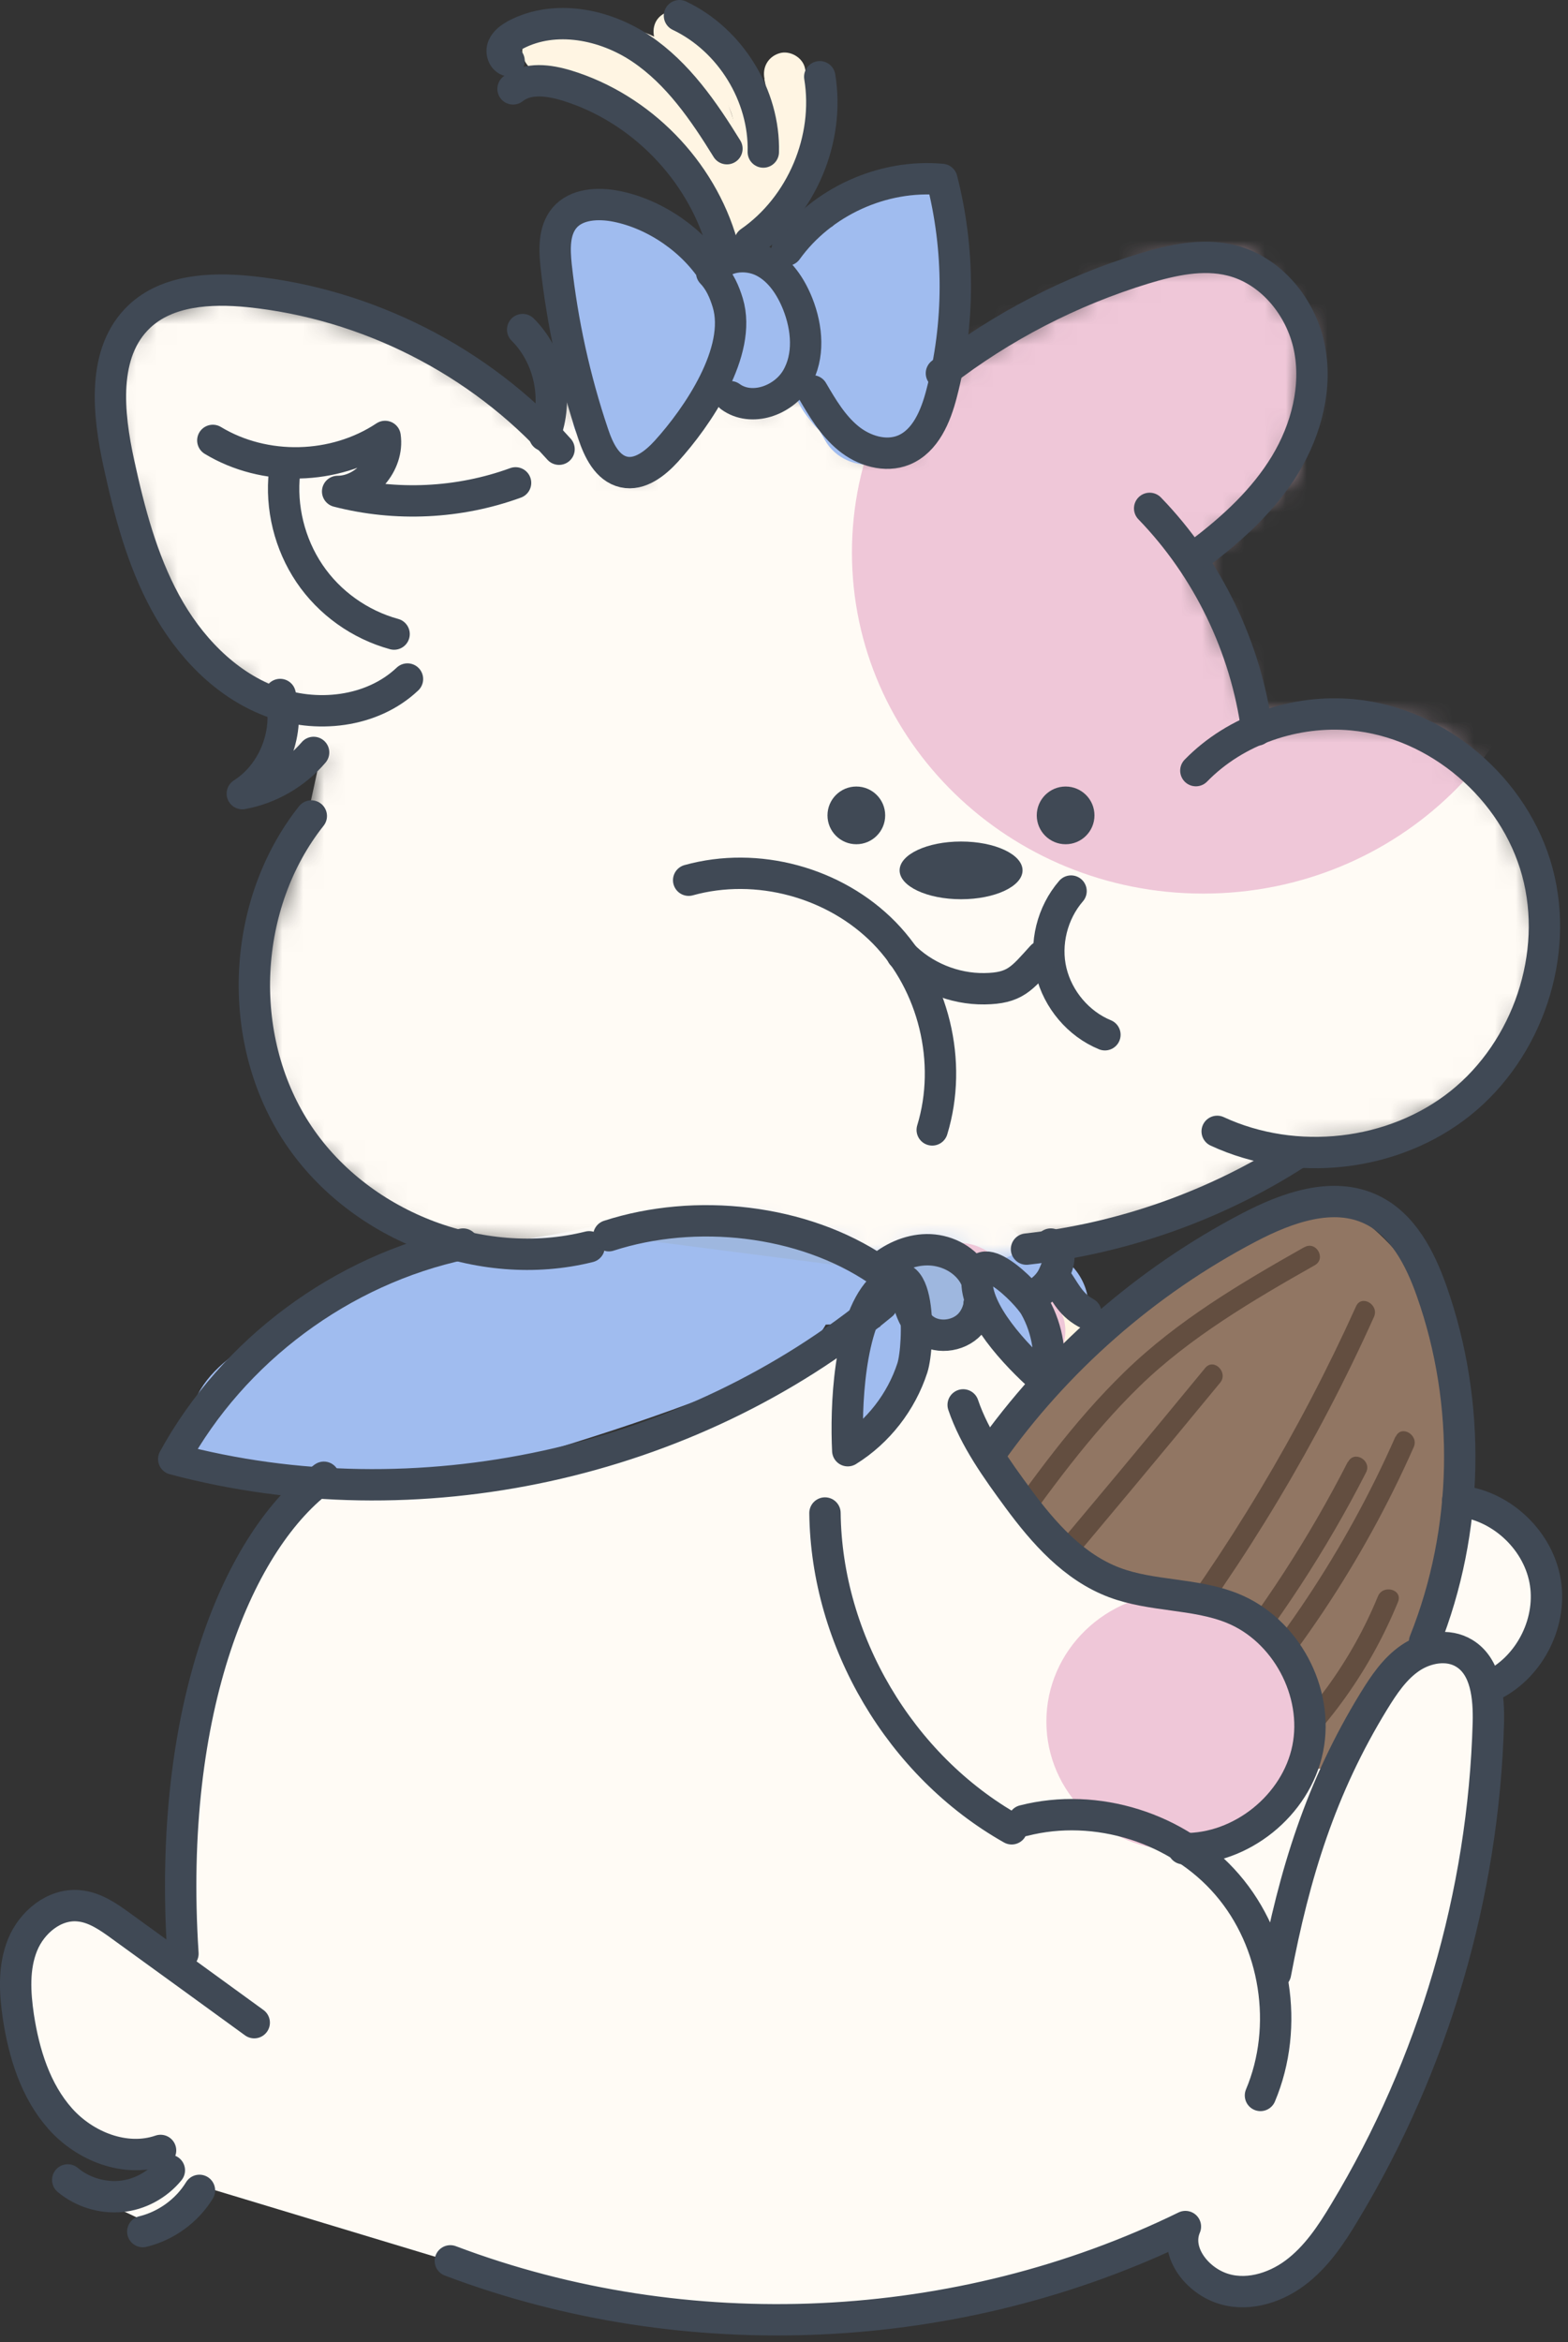 <svg width="75" height="112" viewBox="0 0 75 112" fill="none" xmlns="http://www.w3.org/2000/svg">
<rect x="0" y="0" width="75" height="112" fill="#333333" stroke="none"/>
<g clip-path="url(#clip0_360_9052)">
<path d="M66.96 87.46L60.3 105.74L36.7 85.39L48.58 68.14C48.58 68.14 60.33 56.54 63.51 57.48C66.69 58.42 69.18 63.35 69.18 63.35L70.02 73.64L66.97 87.45L66.96 87.46Z" fill="#917663"/>
<path d="M62.38 59.64C59.34 61.36 56.32 63.14 53.8 65.59C51.28 68.04 49.38 70.74 47.41 73.5C47.04 74.02 47.9 74.52 48.27 74C50.19 71.31 52.13 68.61 54.51 66.29C56.89 63.97 59.92 62.18 62.89 60.5C63.45 60.18 62.95 59.32 62.39 59.64H62.38Z" fill="#634E40"/>
<path d="M57.65 65.41C54.83 68.84 51.98 72.26 49.11 75.65C48.7 76.14 49.4 76.85 49.82 76.36C52.69 72.96 55.54 69.55 58.36 66.12C58.77 65.63 58.06 64.92 57.65 65.41Z" fill="#634E40"/>
<path d="M64.86 62.47C62.14 68.49 58.74 74.17 54.72 79.41C54.33 79.92 55.2 80.42 55.58 79.91C59.6 74.67 63.01 68.99 65.72 62.97C65.98 62.39 65.12 61.88 64.86 62.47Z" fill="#634E40"/>
<path d="M64.47 69.9C62.61 73.54 60.38 76.98 57.81 80.15C57.41 80.65 58.11 81.36 58.52 80.86C61.15 77.62 63.44 74.13 65.34 70.41C65.63 69.84 64.77 69.33 64.48 69.91L64.47 69.9Z" fill="#634E40"/>
<path d="M66.75 68.69C64.36 74.11 61.05 79.08 56.97 83.37C56.53 83.84 57.23 84.54 57.68 84.08C61.82 79.73 65.19 74.69 67.62 69.2C67.88 68.62 67.02 68.11 66.76 68.7L66.75 68.69Z" fill="#634E40"/>
<path d="M65.91 76.33C64.65 79.4 62.66 82.13 60.15 84.3C59.66 84.72 60.37 85.43 60.86 85.01C63.5 82.72 65.55 79.83 66.87 76.6C67.11 76 66.15 75.75 65.91 76.33Z" fill="#634E40"/>
<path d="M14.11 68.3L14.13 68.38L13.49 69.48C14.1 68.7 15.28 68.24 16.14 67.77C17.24 67.17 18.37 66.61 19.5 66.07C20.51 65.59 21.53 65.03 22.6 64.67C23.59 64.33 24.63 64.38 25.66 64.26C30.28 63.71 35.19 61.25 39.81 62.94L40.47 58.03C39.38 58.03 38.23 58.11 37.25 58.62C36.68 58.92 36.19 59.32 35.8 59.83C35.59 60.1 35.43 60.6 35.21 60.82C34.57 61.46 33.13 61.74 32.31 62.06C31.04 62.54 29.77 62.99 28.48 63.42C23.85 64.97 18.62 66.91 13.68 65.83C10.55 65.14 9.21 69.92 12.35 70.65C15.49 71.38 18.54 70.27 21.54 69.14C24.54 68.01 27.45 66.9 30.41 65.79C33.16 64.76 36.04 63.66 38.99 63.38C40.48 63.24 41.92 63.41 43.41 63.51C44.9 63.61 46.29 63.3 47.69 62.67L46.43 63.01L46.71 62.99L45.45 62.65L45.67 62.81L44.77 61.91C45.78 63.36 47.07 64.51 48.88 64.76L47.13 61.68C47.51 60.73 47.72 61.12 47.18 61.19C46.81 61.24 46.31 61.49 45.97 61.63C45.17 61.94 44.38 62.28 43.6 62.65C42.11 63.36 40.71 64.22 39.38 65.2C38.29 66 37.75 67.37 38.48 68.62C39.11 69.69 40.8 70.32 41.9 69.52C43.51 68.34 45.24 67.29 47.09 66.54C49.19 65.68 51.01 65.33 51.94 63.02C52.4 61.87 51.43 60.12 50.19 59.94C49.69 59.87 49.49 59.81 49.15 59.5C48.33 58.75 47.94 58.02 46.69 57.99C45.94 57.97 45.36 58.37 44.67 58.51C43.98 58.65 43.24 58.5 42.58 58.44C39.18 58.12 35.86 58.68 32.63 59.71C29.4 60.74 26.16 62.07 22.94 63.28C21.29 63.9 19.65 64.55 17.99 65.14C16.62 65.63 15.14 66.16 13.67 65.82L12.34 70.64C17.81 71.84 23.23 70.35 28.43 68.68C30.93 67.88 33.41 67 35.84 65.99C37.03 65.5 38.14 65.03 38.99 64.03C39.19 63.79 39.44 63.51 39.55 63.22C39.69 62.86 39.87 62.96 39.46 63.08C39.75 62.99 40.1 63.02 40.44 63.02C43.39 63.04 43.66 59.04 41.1 58.11C35.33 56 29.47 58.95 23.7 59.41C20.75 59.65 18.08 61.17 15.47 62.47C13.11 63.65 9.06 65.14 9.08 68.29C9.1 71.44 14.11 71.51 14.08 68.29L14.11 68.3Z" fill="#A0BCEF"/>
<path d="M50.91 61.13L49.8 62.27L50.58 65.45L52.73 63.53L50.91 61.13Z" fill="#FFF5E3"/>
<mask id="mask0_360_9052" style="mask-type:luminance" maskUnits="userSpaceOnUse" x="4" y="12" width="71" height="49">
<path d="M25.88 20.25L19.71 16.19L10.78 13.88L6.85 15.11L4.79 18.57L6.82 25.94L9.12 31.06L13.14 33.76L12.47 37.42L15.33 36.18L14.72 38.98L12.02 47.55L13.6 53.73L19.61 59.16L28.42 59.97L34.65 58.38L41.73 60.13L44.84 59.47L47.78 60.3L49.1 59.71L55.8 58.35L62.41 54.84L65.67 54.62L71.58 51.63L74.09 45.29L72.23 38.81L68.75 34.95L64.68 34.28L60.3 34.5L57 26.77L61.6 22.8L62.61 15.95L59.5 12.17L54.74 12.7L45.43 17.56C45.43 17.56 43.01 21.68 43.08 21.77C43.15 21.86 40.83 21.32 40.83 21.32L38.54 18.29L36.12 19.35L33.89 17.94L30.3 22.87L28.53 20.38L26.38 17.77L25.9 20.24L25.88 20.25Z" fill="white"/>
</mask>
<g mask="url(#mask0_360_9052)">
<path d="M25.88 20.25L19.71 16.19L10.78 13.88L6.85 15.11L4.79 18.57L6.82 25.94L9.12 31.06L13.14 33.76L12.47 37.42L15.33 36.18L14.72 38.98L12.02 47.55L13.6 53.73L19.61 59.16L28.42 59.97L34.65 58.38L41.73 60.13L44.84 59.47L47.78 60.3L49.1 59.71L55.8 58.35L62.41 54.84L65.67 54.62L71.58 51.63L74.09 45.29L72.23 38.81L68.75 34.95L64.68 34.28L60.3 34.5L57 26.77L61.6 22.8L62.61 15.95L59.5 12.17L54.74 12.7L45.43 17.56C45.43 17.56 43.01 21.68 43.08 21.77C43.15 21.86 40.83 21.32 40.83 21.32L38.54 18.29L36.12 19.35L33.89 17.94L30.3 22.87L28.53 20.38L26.38 17.77L25.9 20.24L25.88 20.25Z" fill="#FFFBF5"/>
<path d="M25.57 4.12C25.57 4.12 32.82 4.88 34.91 11.68C37 18.48 34.76 11.68 34.76 11.68L36.82 11.58L39.44 3.68C39.44 3.68 36.89 6.76 36.7 7.12C36.51 7.48 35.1 2.02 35.1 2.02L32.5 0.61L25 1.14L24.54 3.03L25.57 4.14V4.12Z" fill="#FFF5E3"/>
<path d="M57.55 42.73C66.828 42.73 74.35 35.428 74.35 26.42C74.35 17.412 66.828 10.11 57.55 10.11C48.272 10.11 40.75 17.412 40.75 26.42C40.75 35.428 48.272 42.73 57.55 42.73Z" fill="#EFC7D8"/>
</g>
<path d="M25.98 3.46C26.94 3.34 27.74 3.61 28.49 4.21C29.24 4.81 29.96 5.54 30.61 6.27C31.9 7.71 32.96 9.34 33.81 11.09C34.27 12.04 35.63 11.5 35.67 10.59C35.72 9.5 35.75 8.41 35.53 7.33C35.33 6.33 34.86 5.4 34.27 4.58C33.14 3 31.69 1.44 29.63 1.3C29.09 1.26 28.63 1.79 28.63 2.3C28.63 2.87 29.09 3.26 29.63 3.3C30.96 3.39 32.03 4.82 32.71 5.83C33.15 6.48 33.47 7.16 33.62 7.93C33.78 8.8 33.71 9.71 33.67 10.58L35.53 10.08C34.57 8.1 33.31 6.26 31.82 4.64C30.33 3.02 28.42 1.15 25.98 1.46C25.44 1.53 24.98 1.87 24.98 2.46C24.98 2.95 25.44 3.53 25.98 3.46Z" fill="#FFF5E3"/>
<path d="M31.38 2.03C32.57 4.52 33.8 7.12 33.74 9.94C33.71 11.23 35.71 11.23 35.74 9.94C35.81 6.76 34.45 3.83 33.11 1.02C32.88 0.53 32.18 0.4 31.74 0.66C31.24 0.95 31.15 1.54 31.38 2.03Z" fill="#FFF5E3"/>
<path d="M34.32 7.29C34.03 8.12 34.01 9.01 34.16 9.87C34.2 10.1 34.42 10.35 34.62 10.47C34.83 10.6 35.15 10.65 35.39 10.57C35.63 10.49 35.87 10.34 35.99 10.11L36.09 9.87C36.14 9.69 36.14 9.52 36.09 9.34C36.08 9.28 36.07 9.22 36.06 9.15L36.1 9.42C36.05 9.06 36.05 8.69 36.1 8.33L36.06 8.6C36.1 8.34 36.16 8.08 36.24 7.83C36.32 7.59 36.26 7.27 36.14 7.06C36.02 6.85 35.78 6.65 35.54 6.6C35.28 6.54 35 6.55 34.77 6.7C34.54 6.85 34.4 7.04 34.31 7.3L34.32 7.29Z" fill="#FFF5E3"/>
<path d="M34.24 3.51C35.53 3.51 35.53 1.51 34.24 1.51C32.95 1.51 32.95 3.51 34.24 3.51Z" fill="#FFF5E3"/>
<path d="M33.55 3C33.92 3.56 34.29 4.12 34.64 4.7C34.92 5.17 35.1 5.6 35.11 6.14C35.13 6.76 35.06 7.38 35.02 7.99C35 8.32 34.98 8.64 34.96 8.97C34.94 9.21 34.92 9.35 34.81 9.53C34.13 10.63 35.86 11.63 36.54 10.54C36.96 9.86 36.96 9.05 37.01 8.28C37.05 7.57 37.13 6.85 37.11 6.14C37.09 5.35 36.89 4.62 36.5 3.92C36.11 3.22 35.69 2.63 35.27 1.99C34.98 1.54 34.38 1.35 33.9 1.63C33.45 1.89 33.25 2.54 33.54 3H33.55Z" fill="#FFF5E3"/>
<path d="M36.56 3.79C36.78 4.76 36.83 5.84 36.56 6.8C36.43 7.27 36.36 7.44 36.06 7.91C35.99 8.02 35.92 8.12 35.84 8.22C35.94 8.09 35.78 8.29 35.75 8.31C35.67 8.4 35.58 8.5 35.48 8.58C35.45 8.6 35.17 8.84 35.32 8.73C34.9 9.04 34.65 9.61 34.96 10.1C35.23 10.51 35.88 10.8 36.33 10.46C37.36 9.69 38.08 8.65 38.46 7.42C38.87 6.07 38.8 4.62 38.5 3.25C38.39 2.74 37.77 2.39 37.27 2.55C36.73 2.72 36.45 3.23 36.57 3.78L36.56 3.79Z" fill="#FFF5E3"/>
<path d="M26.29 13.37C26.33 13.44 26.36 13.52 26.39 13.6L26.14 13C26.34 13.5 26.46 14.01 26.53 14.55L26.44 13.89C26.54 14.72 26.55 15.56 26.63 16.4C26.68 16.97 26.75 17.55 26.87 18.11C27 18.72 27.25 19.27 27.49 19.85L27.24 19.25C27.33 19.46 27.4 19.67 27.45 19.89L27.36 19.23C27.37 19.32 27.38 19.4 27.36 19.49L27.45 18.83L27.43 18.96C27.33 19.62 27.3 20.3 27.68 20.89C27.98 21.35 28.36 21.7 28.88 21.91C30.08 22.42 31.28 21.92 32 20.89C32.42 20.29 32.84 19.69 33.29 19.11L32.9 19.62C33.44 18.92 34.09 18.29 34.57 17.55C35.19 16.6 35.41 15.34 35.05 14.25C34.74 13.32 34.06 12.54 33.19 12.1C32.78 11.89 32.32 11.76 31.94 11.49L32.45 11.88C32.34 11.79 32.25 11.7 32.16 11.59L32.55 12.1C32.55 12.1 32.49 12.01 32.46 11.96C31.83 10.82 30.16 10.34 29.04 11.06C27.92 11.78 27.46 13.26 28.14 14.48C28.52 15.16 29.15 15.73 29.86 16.06C30.25 16.25 30.67 16.38 31.02 16.64L30.51 16.25C30.59 16.32 30.67 16.39 30.74 16.48L30.35 15.97C30.4 16.04 30.44 16.11 30.48 16.18L30.23 15.58C30.26 15.65 30.28 15.73 30.3 15.8L30.21 15.14C30.23 15.26 30.23 15.37 30.22 15.49L30.31 14.83C30.29 14.99 30.24 15.14 30.18 15.29L30.43 14.69C30.34 14.89 30.22 15.06 30.09 15.24L30.48 14.73C29.95 15.39 29.39 16.02 28.88 16.7C28.46 17.25 28.07 17.81 27.68 18.38L32.25 20.31C32.35 19.67 32.39 19.1 32.24 18.46C32.13 18.03 31.92 17.62 31.75 17.22L32 17.82C31.79 17.32 31.66 16.8 31.59 16.26L31.68 16.92C31.57 16.07 31.56 15.21 31.49 14.35C31.38 13.1 31.14 12.02 30.61 10.88C30.35 10.34 29.67 9.88 29.12 9.73C28.52 9.57 27.72 9.64 27.19 9.98C26.66 10.32 26.19 10.84 26.04 11.47C25.88 12.16 25.99 12.76 26.29 13.4V13.37Z" fill="#A0BCEF"/>
<path d="M34.1 16.72C34.24 16.83 34.37 16.96 34.48 17.1L34.09 16.59C34.2 16.74 34.3 16.9 34.37 17.08L34.12 16.48C34.19 16.65 34.24 16.84 34.27 17.02L34.18 16.36C34.19 16.47 34.2 16.57 34.2 16.68C34.19 17.02 34.26 17.35 34.42 17.64C34.52 17.95 34.69 18.22 34.94 18.44C35.17 18.68 35.43 18.86 35.74 18.96C36.04 19.12 36.36 19.19 36.7 19.18L37.36 19.09C37.78 18.97 38.15 18.76 38.46 18.45L38.85 17.94C39.08 17.55 39.19 17.13 39.19 16.68C39.19 16.59 39.19 16.51 39.18 16.43C39.15 16.13 39.12 15.83 39.05 15.54C38.97 15.17 38.8 14.81 38.64 14.47C38.48 14.13 38.22 13.84 38 13.55C37.89 13.41 37.77 13.29 37.63 13.18C37.4 12.94 37.14 12.76 36.83 12.66C36.53 12.5 36.21 12.43 35.87 12.44C35.53 12.43 35.2 12.5 34.91 12.66C34.6 12.76 34.33 12.93 34.11 13.18L33.72 13.69C33.49 14.08 33.38 14.5 33.38 14.95L33.47 15.61C33.59 16.03 33.8 16.4 34.11 16.71L34.1 16.72Z" fill="#A0BCEF"/>
<path d="M42.25 8.89C41.42 9.35 40.63 9.96 39.97 10.65C39.6 11.04 39.27 11.48 38.95 11.91C38.83 12.08 38.71 12.26 38.6 12.44C38.55 12.52 38.5 12.6 38.46 12.68C38.3 12.94 38.49 12.82 39.01 12.31C39.66 11.96 39.82 11.83 39.49 11.9L40.15 11.81H40.05C40.27 11.84 40.49 11.87 40.71 11.9C40.29 11.81 40.49 12.04 41.31 12.59C41.86 13.41 42.08 13.62 41.99 13.2L42.08 13.86V13.76C42.05 13.98 42.02 14.2 41.99 14.42C42.07 14.08 41.93 14.25 41.55 14.91C41.38 15.33 41.08 15.59 40.66 15.7H39.33H39.4C39.03 15.5 38.66 15.28 38.3 15.07L38.37 15.14L37.73 14.04C37.76 14.12 37.78 14.21 37.79 14.3L37.7 13.64C37.77 14.25 37.67 14.84 37.61 15.44C37.54 16.24 37.61 17.01 37.74 17.8C37.87 18.59 38.12 19.28 38.61 19.91C38.79 20.14 39.02 20.45 39.26 20.64C39.05 20.35 38.99 20.29 39.1 20.44C39.14 20.5 39.18 20.57 39.22 20.63C39.3 20.76 39.37 20.9 39.45 21.03C40.49 22.89 43.5 22.5 44.02 20.43C44.54 18.36 45.03 16.44 45.54 14.44C45.86 13.17 45.13 11.67 43.79 11.36C42.45 11.05 41.06 11.75 40.71 13.11C40.2 15.11 39.7 17.1 39.19 19.1L43.76 18.5C43.43 17.9 43.04 17.33 42.55 16.85C42.39 16.7 42.32 16.5 42.65 17.03C42.43 16.68 42.78 17.5 42.72 17.21C42.66 16.92 42.59 16.67 42.55 16.39L42.64 17.05C42.45 15.59 42.96 14.15 42.55 12.71C42.05 10.94 39.99 10.34 38.5 11.25C37.36 11.95 36.81 13.45 37.23 14.72C37.72 16.18 39.3 17.13 40.82 16.72C41.37 16.57 41.9 16.31 42.29 15.87C42.59 15.53 42.79 15.15 43.03 14.78C43.11 14.66 43.19 14.55 43.27 14.43C43.53 14.05 42.89 14.85 43.23 14.49C43.41 14.3 43.57 14.11 43.76 13.93C43.86 13.83 43.97 13.74 44.07 13.65C44.49 13.29 43.8 13.83 44.01 13.69C44.26 13.52 44.51 13.35 44.78 13.2C45.92 12.56 46.4 10.9 45.68 9.78C44.96 8.66 43.48 8.2 42.26 8.88L42.25 8.89Z" fill="#A0BCEF"/>
<path d="M44.11 63.69C44.64 64.18 45.22 64.63 45.82 65.04C46.26 65.34 46.72 65.6 47.19 65.82C47.48 66 47.79 66.1 48.12 66.12C48.45 66.19 48.78 66.18 49.12 66.08C49.45 66 49.73 65.85 49.97 65.63C50.24 65.45 50.46 65.22 50.61 64.93C50.92 64.35 51.07 63.65 50.86 63L50.61 62.4C50.39 62.02 50.09 61.73 49.71 61.5C49.04 61.18 48.41 60.8 47.82 60.35L48.33 60.74C48.09 60.55 47.86 60.36 47.64 60.16C47.16 59.71 46.54 59.43 45.87 59.43C45.53 59.42 45.2 59.49 44.91 59.65C44.6 59.75 44.33 59.92 44.11 60.17C43.67 60.65 43.35 61.27 43.38 61.94L43.47 62.6C43.59 63.02 43.8 63.39 44.11 63.7V63.69Z" fill="#EFC7D8"/>
<path d="M14.66 71.31L10.78 77.4L8.64 87.45L9.04 94.46L4.31 90.89L1.92 91.81C1.92 91.81 0.48 95.05 0.74 95.05C1 95.05 1.81 100.2 1.81 100.2L5.11 103.03L7.67 102.67L7.52 104.62C7.52 104.62 4.03 104.88 4.15 104.92C4.27 104.96 7.15 106.32 7.15 106.32L9.52 104.5L21.3 108.06L34.32 110.93L45.41 110.17L52.95 108.08L56.18 106.71L57.88 108.8L61.31 109.07L66.11 102.9L69.48 93.67L71.44 80.75L73.61 78.49L73.84 74.14L70 71.8L67.83 78.49L63.87 84.55L62.02 84.61V79.22L59.4 76.89L52.92 75.77L47.27 69.59L49.73 66.1L47.27 62.35L45.62 63.84L43.9 62.76L43.81 66.09L40.71 68.96L41.02 63.27L30.17 69.21L14.63 71.29L14.66 71.31Z" fill="#FFFBF5"/>
<path d="M56.4 88.48C59.907 88.48 62.75 85.722 62.75 82.32C62.75 78.918 59.907 76.16 56.4 76.16C52.893 76.16 50.05 78.918 50.05 82.32C50.05 85.722 52.893 88.48 56.4 88.48Z" fill="#EFC7D8"/>
<path d="M40.96 40.37C41.722 40.37 42.34 39.752 42.34 38.99C42.34 38.228 41.722 37.61 40.96 37.61C40.198 37.61 39.58 38.228 39.58 38.99C39.58 39.752 40.198 40.37 40.96 40.37Z" fill="#404955"/>
<path d="M45.97 43C47.593 43 48.91 42.382 48.91 41.62C48.91 40.858 47.593 40.24 45.97 40.24C44.346 40.24 43.03 40.858 43.03 41.62C43.03 42.382 44.346 43 45.97 43Z" fill="#404955"/>
<path d="M50.97 40.37C51.732 40.37 52.35 39.752 52.35 38.99C52.35 38.228 51.732 37.61 50.97 37.61C50.208 37.61 49.59 38.228 49.59 38.99C49.59 39.752 50.208 40.37 50.97 40.37Z" fill="#404955"/>
<path d="M54.99 24.31C57.77 27.18 59.59 30.95 60.12 34.91" stroke="#404955" stroke-width="1.5" stroke-linecap="round" stroke-linejoin="round"/>
<path d="M57.2 36.85C59.11 34.89 61.96 33.93 64.68 34.18C68.78 34.55 72.45 37.71 73.53 41.68C74.61 45.65 73.07 50.18 69.86 52.75C66.65 55.32 61.95 55.83 58.22 54.1" stroke="#404955" stroke-width="1.5" stroke-linecap="round" stroke-linejoin="round"/>
<path d="M61.01 94.36C61.91 89.6 63.18 85.48 65.71 81.35C66.19 80.57 66.71 79.79 67.46 79.28C68.21 78.77 69.26 78.58 70.04 79.06C71.09 79.7 71.22 81.16 71.19 82.39C70.96 90.59 68.57 98.73 64.33 105.76C63.68 106.85 62.96 107.93 61.94 108.69C60.92 109.45 59.55 109.84 58.36 109.39C57.17 108.94 56.2 107.64 56.7 106.47C45.86 111.77 32.83 112.38 21.54 108.11" stroke="#404955" stroke-width="1.5" stroke-linecap="round" stroke-linejoin="round"/>
<path d="M48.96 87.06C52.43 86.17 56.36 87.4 58.7 90.12C61.04 92.83 61.68 96.9 60.29 100.2" stroke="#404955" stroke-width="1.5" stroke-linecap="round" stroke-linejoin="round"/>
<path d="M8.75 93.42C7.98 81.62 11.46 73.56 15.49 70.64" stroke="#404955" stroke-width="1.5" stroke-linecap="round" stroke-linejoin="round"/>
<path d="M62.06 55.13C58.17 57.64 53.7 59.22 49.1 59.73" stroke="#404955" stroke-width="1.5" stroke-linecap="round" stroke-linejoin="round"/>
<path d="M56.6 88.4C59.36 88.45 62 86.33 62.55 83.62C63.1 80.91 61.5 77.93 58.94 76.9C57.15 76.18 55.1 76.35 53.3 75.67C51.36 74.94 49.92 73.31 48.69 71.64C47.69 70.28 46.61 68.78 46.07 67.18" stroke="#404955" stroke-width="1.5" stroke-linecap="round" stroke-linejoin="round"/>
<path d="M39.46 72.35C39.53 78.47 43.06 84.44 48.39 87.45" stroke="#404955" stroke-width="1.5" stroke-linecap="round" stroke-linejoin="round"/>
<path d="M47.3 69.6C50.5 65.05 54.8 61.28 59.73 58.7C61.56 57.74 63.77 56.95 65.62 57.85C67.11 58.57 67.93 60.18 68.48 61.74C70.38 67.12 70.26 73.2 68.14 78.5" stroke="#404955" stroke-width="1.5" stroke-linecap="round" stroke-linejoin="round"/>
<path d="M51.23 42.61C50.33 43.65 49.96 45.13 50.28 46.46C50.6 47.79 51.58 48.96 52.85 49.48" stroke="#404955" stroke-width="1.5" stroke-linecap="round" stroke-linejoin="round"/>
<path d="M50.4 60.99C50.96 61.74 51.12 62.32 51.94 62.78" stroke="#404955" stroke-width="1.5" stroke-linecap="round" stroke-linejoin="round"/>
<path d="M69.72 71.77C71.72 71.94 73.5 73.55 73.89 75.52C74.28 77.49 73.22 79.65 71.44 80.56" stroke="#404955" stroke-width="1.5" stroke-linecap="round" stroke-linejoin="round"/>
<path d="M12.16 96.72C10.05 95.19 7.94 93.65 5.82 92.12C5.19 91.66 4.52 91.19 3.75 91.13C2.59 91.03 1.52 91.92 1.08 93C0.64 94.08 0.71 95.29 0.88 96.44C1.15 98.2 1.7 99.98 2.88 101.31C4.06 102.64 6 103.41 7.68 102.83" stroke="#404955" stroke-width="1.5" stroke-linecap="round" stroke-linejoin="round"/>
<path d="M3.24 104.24C3.93 104.82 4.87 105.11 5.77 105.03C6.67 104.95 7.53 104.48 8.1 103.78" stroke="#404955" stroke-width="1.5" stroke-linecap="round" stroke-linejoin="round"/>
<path d="M6.83 106.71C7.94 106.44 8.94 105.72 9.54 104.74" stroke="#404955" stroke-width="1.5" stroke-linecap="round" stroke-linejoin="round"/>
<path d="M25 15.76C26.3 17.05 26.73 19.13 26.05 20.83" stroke="#404955" stroke-width="1.5" stroke-linecap="round" stroke-linejoin="round"/>
<path d="M13.4 33.21C13.89 34.95 13.12 36.98 11.59 37.95C12.91 37.71 14.13 37 15 35.98" stroke="#404955" stroke-width="1.5" stroke-linecap="round" stroke-linejoin="round"/>
<path d="M14.89 39.02C11.56 43.22 11.25 49.57 14.15 54.08C17.05 58.59 22.97 60.92 28.18 59.62" stroke="#404955" stroke-width="1.5" stroke-linecap="round" stroke-linejoin="round"/>
<path d="M32.94 42.09C36.21 41.18 39.93 42.19 42.3 44.61C44.67 47.04 45.58 50.79 44.59 54.03" stroke="#404955" stroke-width="1.5" stroke-linecap="round" stroke-linejoin="round"/>
<path d="M43.15 45.65C44.17 46.7 45.63 47.3 47.09 47.28C48.55 47.26 48.86 46.81 49.84 45.73" stroke="#404955" stroke-width="1.5" stroke-linecap="round" stroke-linejoin="round"/>
<path d="M34.21 13.16C33.19 11.5 31.34 10.24 29.5 9.87C28.62 9.69 27.56 9.74 26.99 10.43C26.49 11.04 26.52 11.91 26.6 12.7C26.9 15.43 27.49 18.13 28.37 20.74C28.63 21.52 29.04 22.39 29.84 22.57C30.61 22.74 31.34 22.16 31.87 21.58C33.36 19.94 35.51 16.8 34.81 14.48C34.65 13.95 34.42 13.43 34.04 13.04C34.51 12.2 35.7 12.1 36.5 12.5C37.3 12.9 37.83 13.71 38.16 14.54C38.61 15.68 38.73 17.04 38.1 18.1C37.47 19.16 35.94 19.7 34.94 18.97" stroke="#404955" stroke-width="1.5" stroke-linecap="round" stroke-linejoin="round"/>
<path d="M37.64 11.96C39.3 9.65 42.22 8.32 45.05 8.58C45.91 11.92 45.91 15.48 45.04 18.81C44.76 19.9 44.27 21.09 43.23 21.52C42.35 21.88 41.31 21.56 40.57 20.95C39.83 20.34 39.34 19.51 38.86 18.69" stroke="#404955" stroke-width="1.5" stroke-linecap="round" stroke-linejoin="round"/>
<path d="M34.54 11.68C33.53 8.13 30.64 5.17 27.11 4.09C26.25 3.83 25.24 3.69 24.54 4.25" stroke="#404955" stroke-width="1.5" stroke-linecap="round" stroke-linejoin="round"/>
<path d="M24.35 2.91C24.07 2.85 23.95 2.49 24.06 2.23C24.17 1.97 24.42 1.8 24.67 1.66C26.54 0.68 28.92 1.15 30.67 2.33C32.42 3.51 33.66 5.31 34.77 7.11" stroke="#404955" stroke-width="1.5" stroke-linecap="round" stroke-linejoin="round"/>
<path d="M32.5 0.75C34.94 1.91 36.58 4.58 36.51 7.27" stroke="#404955" stroke-width="1.5" stroke-linecap="round" stroke-linejoin="round"/>
<path d="M39.21 3.67C39.7 6.65 38.35 9.85 35.87 11.57" stroke="#404955" stroke-width="1.5" stroke-linecap="round" stroke-linejoin="round"/>
<path d="M42.99 60.88C43.44 61.71 43.39 62.83 44.09 63.47C44.73 64.05 45.84 63.94 46.41 63.3C46.98 62.66 47.01 61.62 46.54 60.89C46.07 60.16 45.19 59.75 44.33 59.76C43.47 59.77 42.63 60.16 41.99 60.74C38.39 58.3 33.26 57.75 29.12 59.09" fill="#9EB7DF"/>
<path d="M42.99 60.88C43.44 61.71 43.39 62.83 44.09 63.47C44.73 64.05 45.84 63.94 46.41 63.3C46.98 62.66 47.01 61.62 46.54 60.89C46.07 60.16 45.19 59.75 44.33 59.76C43.47 59.77 42.63 60.16 41.99 60.74C38.39 58.3 33.26 57.75 29.12 59.09" stroke="#404955" stroke-width="1.5" stroke-linecap="round" stroke-linejoin="round"/>
<path d="M22.15 59.49C16.35 60.72 11.16 64.57 8.31 69.77C19.91 72.86 32.93 70.03 42.19 62.38" stroke="#404955" stroke-width="1.5" stroke-linecap="round" stroke-linejoin="round"/>
<path d="M46.83 62.36C47.51 62.36 48.19 62.38 48.84 62.19C49.49 62 50.11 61.6 50.39 60.98C50.67 60.36 50.84 59.84 50.26 59.49" stroke="#404955" stroke-width="1.5" stroke-linecap="round" stroke-linejoin="round"/>
<path d="M40.55 69.37C42 68.47 43.11 67.04 43.64 65.41C43.99 64.32 44.09 59.5 42.08 61.68C40.59 63.3 40.45 67.32 40.55 69.37Z" stroke="#404955" stroke-width="1.5" stroke-linecap="round" stroke-linejoin="round"/>
<path d="M50.08 66.11C50.32 64.89 50.12 63.58 49.51 62.49C49.1 61.76 46.58 59.3 46.74 61.46C46.86 63.06 48.93 65.14 50.07 66.11H50.08Z" fill="#A0BCEF" stroke="#404955" stroke-width="1.5" stroke-linecap="round" stroke-linejoin="round"/>
<path d="M26.74 21.48C22.95 17.25 17.54 14.51 11.89 13.94C10.05 13.76 8 13.87 6.66 15.14C4.86 16.85 5.16 19.76 5.69 22.18C6.19 24.47 6.79 26.76 7.91 28.82C9.03 30.88 10.74 32.69 12.92 33.53C15.1 34.37 17.79 34.08 19.49 32.47" stroke="#404955" stroke-width="1.5" stroke-linecap="round" stroke-linejoin="round"/>
<path d="M10.18 21.06C12.66 22.56 16 22.48 18.42 20.87C18.61 22.17 17.46 23.5 16.15 23.5C18.94 24.22 21.95 24.08 24.66 23.09" stroke="#404955" stroke-width="1.5" stroke-linecap="round" stroke-linejoin="round"/>
<path d="M13.61 22.58C13.42 24.26 13.85 26.01 14.8 27.42C15.75 28.83 17.21 29.87 18.85 30.32" stroke="#404955" stroke-width="1.5" stroke-linecap="round" stroke-linejoin="round"/>
<path d="M45.03 17.85C47.92 15.61 51.22 13.91 54.72 12.84C56.07 12.43 57.52 12.11 58.89 12.45C60.79 12.92 62.22 14.67 62.62 16.58C63.02 18.49 62.49 20.53 61.48 22.2C60.47 23.87 59 25.23 57.44 26.41" stroke="#404955" stroke-width="1.5" stroke-linecap="round" stroke-linejoin="round"/>
</g>
<defs>
<clipPath id="clip0_360_9052">
<rect width="74.71" height="111.68" fill="white"/>
</clipPath>
</defs>
</svg>
